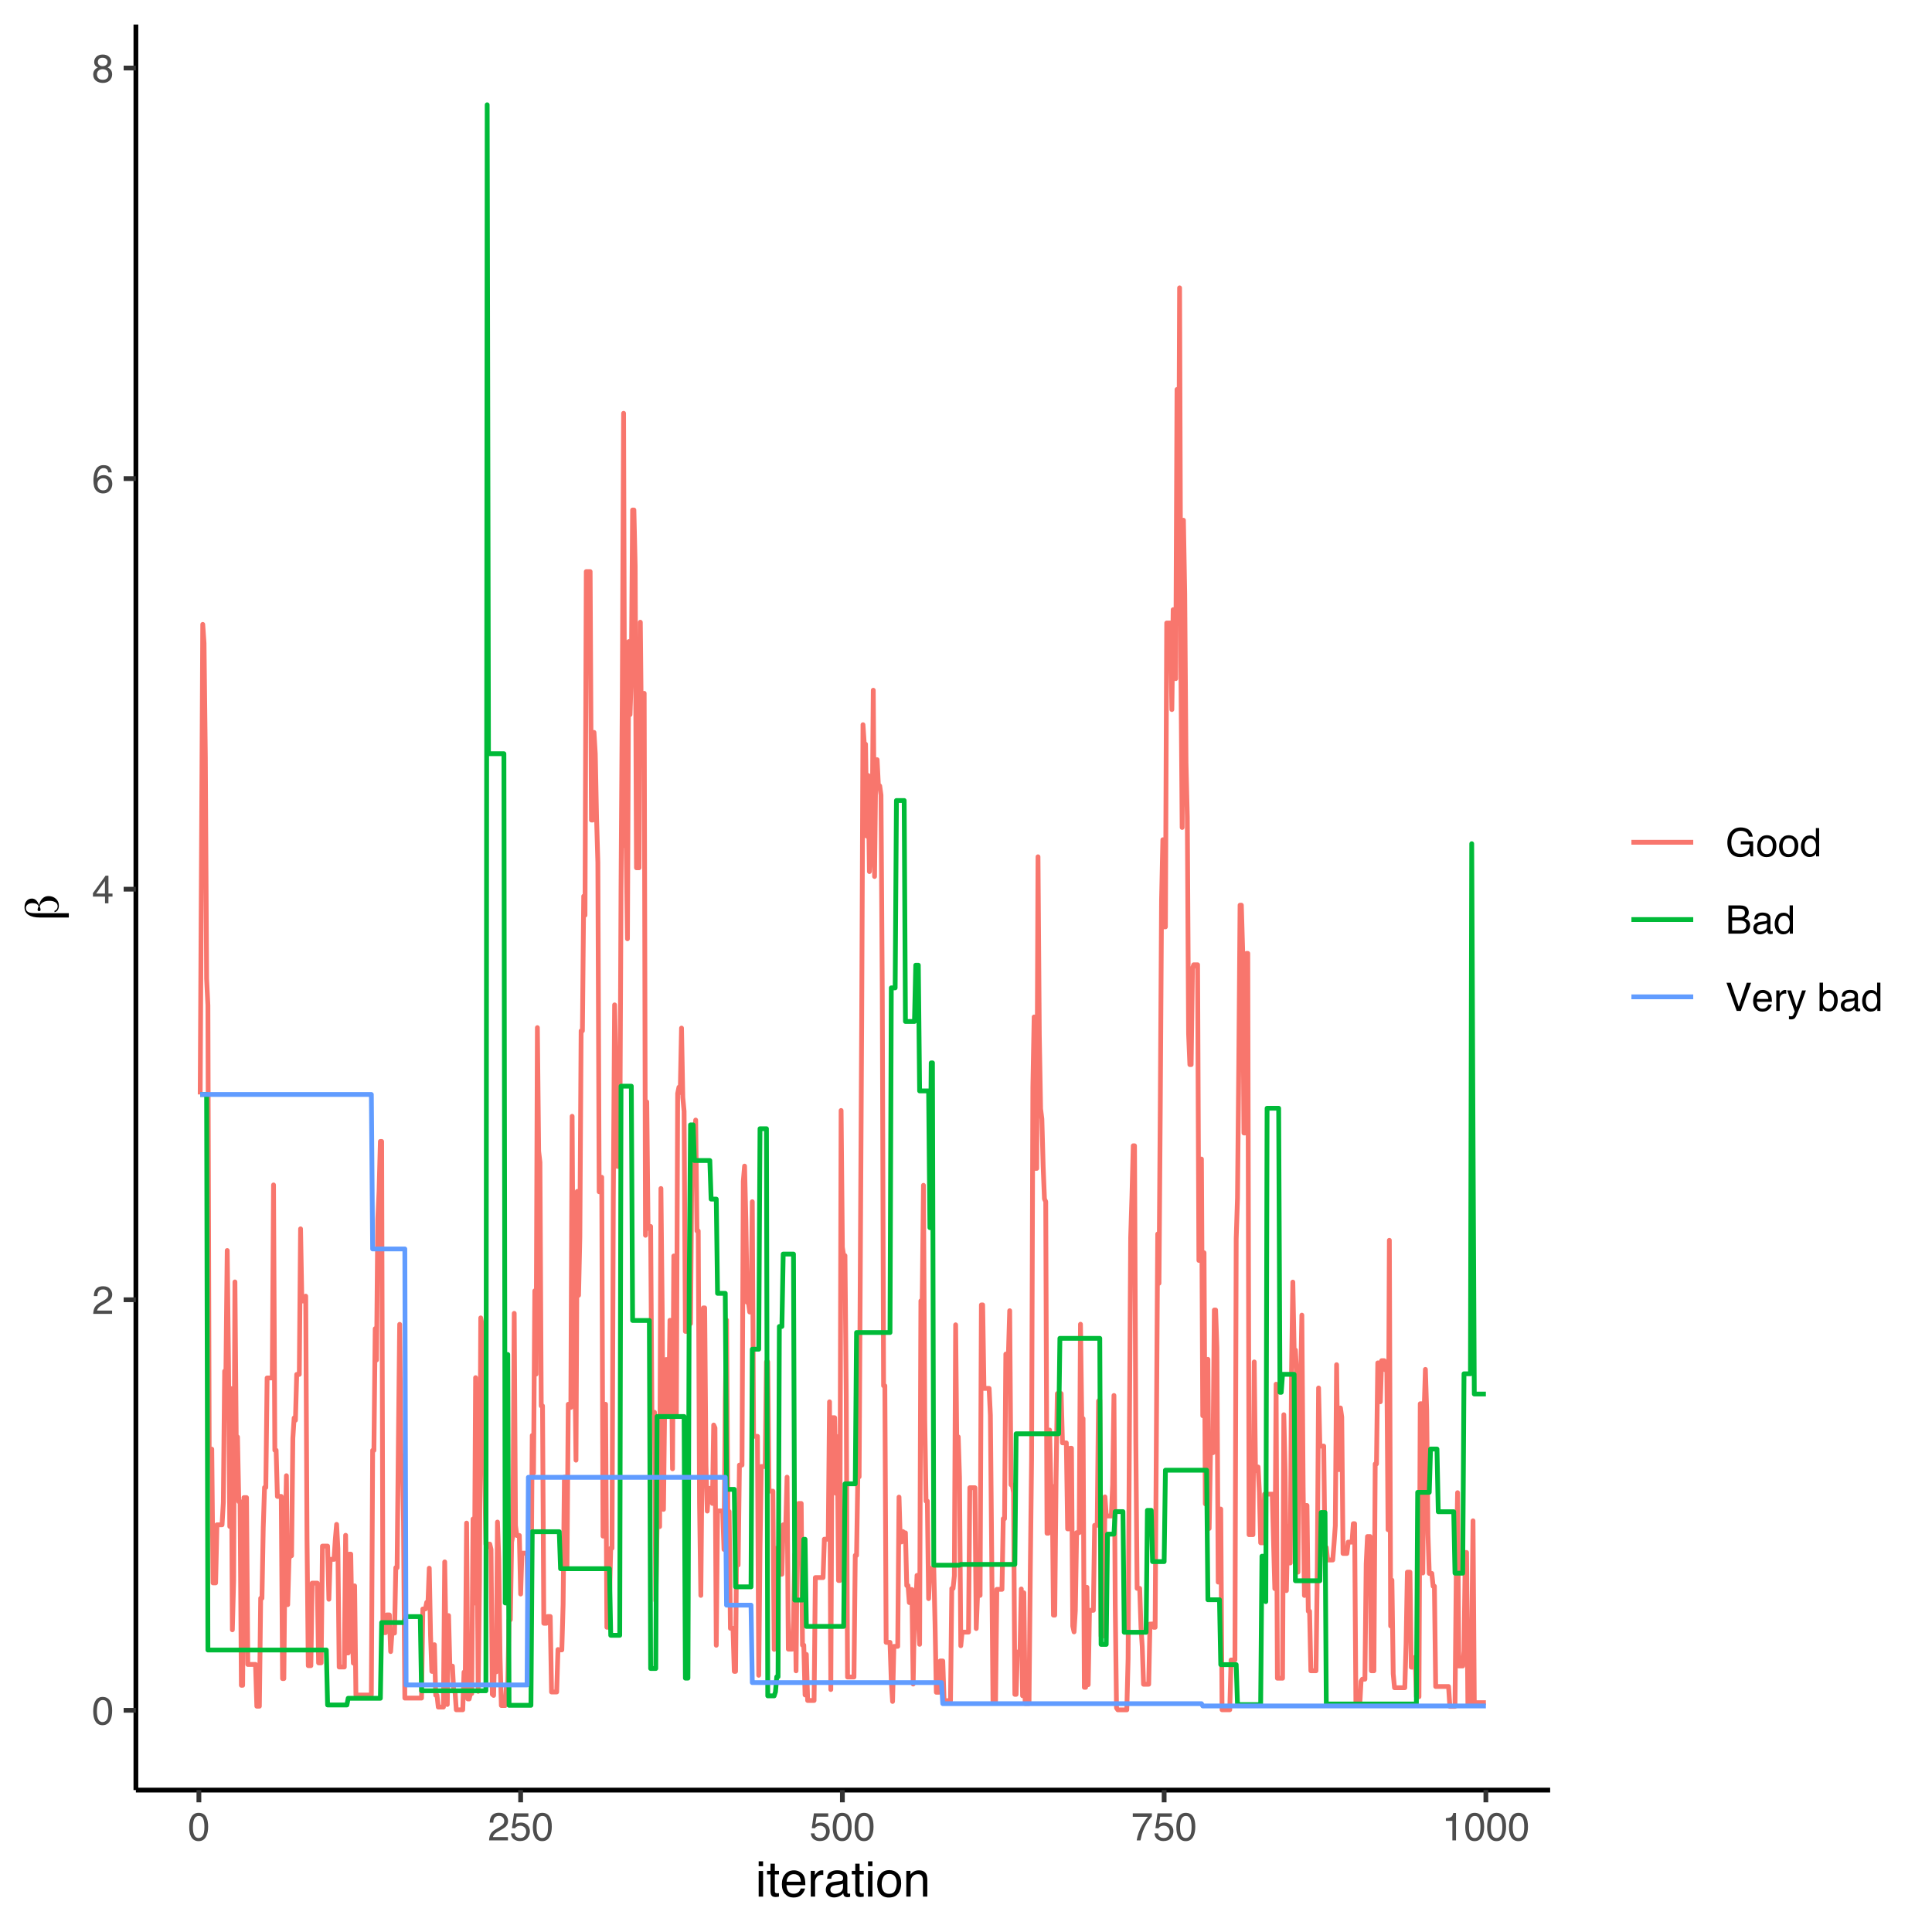 <?xml version="1.0" encoding="UTF-8"?>
<svg xmlns="http://www.w3.org/2000/svg" xmlns:xlink="http://www.w3.org/1999/xlink" width="432pt" height="432pt" viewBox="0 0 432 432" version="1.1">
<defs>
<g>
<symbol overflow="visible" id="glyph0-0">
<path style="stroke:none;" d="M 0.281 0 L 0.281 -6.312 L 5.297 -6.312 L 5.297 0 Z M 4.5 -0.797 L 4.5 -5.516 L 1.078 -5.516 L 1.078 -0.797 Z M 4.5 -0.797 "/>
</symbol>
<symbol overflow="visible" id="glyph0-1">
<path style="stroke:none;" d="M 2.375 -6.156 C 3.176 -6.156 3.754 -5.828 4.109 -5.172 C 4.379 -4.66 4.516 -3.961 4.516 -3.078 C 4.516 -2.242 4.391 -1.555 4.141 -1.016 C 3.785 -0.223 3.195 0.172 2.375 0.172 C 1.633 0.172 1.082 -0.148 0.719 -0.797 C 0.426 -1.328 0.281 -2.047 0.281 -2.953 C 0.281 -3.648 0.367 -4.25 0.547 -4.75 C 0.879 -5.688 1.488 -6.156 2.375 -6.156 Z M 2.375 -0.531 C 2.77 -0.531 3.086 -0.707 3.328 -1.062 C 3.566 -1.426 3.688 -2.086 3.688 -3.047 C 3.688 -3.754 3.598 -4.332 3.422 -4.781 C 3.254 -5.227 2.922 -5.453 2.422 -5.453 C 1.973 -5.453 1.641 -5.238 1.422 -4.812 C 1.211 -4.383 1.109 -3.754 1.109 -2.922 C 1.109 -2.297 1.176 -1.789 1.312 -1.406 C 1.52 -0.82 1.875 -0.531 2.375 -0.531 Z M 2.375 -0.531 "/>
</symbol>
<symbol overflow="visible" id="glyph0-2">
<path style="stroke:none;" d="M 0.281 0 C 0.301 -0.531 0.406 -0.988 0.594 -1.375 C 0.789 -1.77 1.164 -2.129 1.719 -2.453 L 2.547 -2.922 C 2.91 -3.141 3.164 -3.328 3.312 -3.484 C 3.551 -3.711 3.672 -3.984 3.672 -4.297 C 3.672 -4.648 3.562 -4.93 3.344 -5.141 C 3.133 -5.359 2.848 -5.469 2.484 -5.469 C 1.961 -5.469 1.598 -5.266 1.391 -4.859 C 1.285 -4.648 1.227 -4.352 1.219 -3.969 L 0.422 -3.969 C 0.43 -4.5 0.531 -4.938 0.719 -5.281 C 1.051 -5.875 1.645 -6.172 2.5 -6.172 C 3.195 -6.172 3.707 -5.977 4.031 -5.594 C 4.363 -5.219 4.531 -4.797 4.531 -4.328 C 4.531 -3.836 4.352 -3.414 4 -3.062 C 3.801 -2.863 3.441 -2.617 2.922 -2.328 L 2.344 -2 C 2.062 -1.844 1.836 -1.695 1.672 -1.562 C 1.391 -1.312 1.211 -1.035 1.141 -0.734 L 4.5 -0.734 L 4.5 0 Z M 0.281 0 "/>
</symbol>
<symbol overflow="visible" id="glyph0-3">
<path style="stroke:none;" d="M 2.906 -2.172 L 2.906 -4.969 L 0.938 -2.172 Z M 2.922 0 L 2.922 -1.5 L 0.219 -1.5 L 0.219 -2.266 L 3.047 -6.172 L 3.688 -6.172 L 3.688 -2.172 L 4.594 -2.172 L 4.594 -1.5 L 3.688 -1.5 L 3.688 0 Z M 2.922 0 "/>
</symbol>
<symbol overflow="visible" id="glyph0-4">
<path style="stroke:none;" d="M 2.578 -6.172 C 3.266 -6.172 3.742 -5.992 4.016 -5.641 C 4.285 -5.285 4.422 -4.922 4.422 -4.547 L 3.656 -4.547 C 3.602 -4.785 3.531 -4.973 3.438 -5.109 C 3.25 -5.367 2.961 -5.5 2.578 -5.5 C 2.148 -5.5 1.805 -5.297 1.547 -4.891 C 1.297 -4.492 1.156 -3.926 1.125 -3.188 C 1.301 -3.445 1.523 -3.641 1.797 -3.766 C 2.047 -3.879 2.32 -3.938 2.625 -3.938 C 3.133 -3.938 3.582 -3.77 3.969 -3.438 C 4.352 -3.113 4.547 -2.625 4.547 -1.969 C 4.547 -1.414 4.363 -0.922 4 -0.484 C 3.633 -0.055 3.117 0.156 2.453 0.156 C 1.867 0.156 1.367 -0.062 0.953 -0.5 C 0.535 -0.938 0.328 -1.672 0.328 -2.703 C 0.328 -3.461 0.422 -4.109 0.609 -4.641 C 0.961 -5.66 1.617 -6.172 2.578 -6.172 Z M 2.516 -0.531 C 2.922 -0.531 3.223 -0.664 3.422 -0.938 C 3.629 -1.207 3.734 -1.531 3.734 -1.906 C 3.734 -2.219 3.641 -2.516 3.453 -2.797 C 3.273 -3.086 2.953 -3.234 2.484 -3.234 C 2.148 -3.234 1.859 -3.125 1.609 -2.906 C 1.359 -2.688 1.234 -2.352 1.234 -1.906 C 1.234 -1.52 1.344 -1.191 1.562 -0.922 C 1.789 -0.66 2.109 -0.531 2.516 -0.531 Z M 2.516 -0.531 "/>
</symbol>
<symbol overflow="visible" id="glyph0-5">
<path style="stroke:none;" d="M 2.391 -3.578 C 2.734 -3.578 3 -3.672 3.188 -3.859 C 3.383 -4.047 3.484 -4.273 3.484 -4.547 C 3.484 -4.773 3.391 -4.984 3.203 -5.172 C 3.016 -5.359 2.734 -5.453 2.359 -5.453 C 1.992 -5.453 1.727 -5.359 1.562 -5.172 C 1.395 -4.984 1.312 -4.758 1.312 -4.5 C 1.312 -4.207 1.414 -3.977 1.625 -3.812 C 1.844 -3.656 2.098 -3.578 2.391 -3.578 Z M 2.438 -0.531 C 2.801 -0.531 3.098 -0.625 3.328 -0.812 C 3.566 -1.008 3.688 -1.301 3.688 -1.688 C 3.688 -2.082 3.562 -2.383 3.312 -2.594 C 3.07 -2.801 2.766 -2.906 2.391 -2.906 C 2.016 -2.906 1.707 -2.797 1.469 -2.578 C 1.238 -2.367 1.125 -2.078 1.125 -1.703 C 1.125 -1.391 1.227 -1.113 1.438 -0.875 C 1.656 -0.645 1.988 -0.531 2.438 -0.531 Z M 1.344 -3.281 C 1.125 -3.375 0.957 -3.477 0.844 -3.594 C 0.613 -3.82 0.5 -4.125 0.5 -4.5 C 0.5 -4.957 0.664 -5.348 1 -5.672 C 1.332 -6.004 1.801 -6.172 2.406 -6.172 C 3 -6.172 3.461 -6.016 3.797 -5.703 C 4.129 -5.391 4.297 -5.023 4.297 -4.609 C 4.297 -4.223 4.195 -3.914 4 -3.688 C 3.895 -3.551 3.727 -3.414 3.5 -3.281 C 3.758 -3.164 3.961 -3.031 4.109 -2.875 C 4.379 -2.594 4.516 -2.223 4.516 -1.766 C 4.516 -1.223 4.332 -0.766 3.969 -0.391 C 3.602 -0.016 3.086 0.172 2.422 0.172 C 1.828 0.172 1.32 0.008 0.906 -0.312 C 0.488 -0.633 0.281 -1.109 0.281 -1.734 C 0.281 -2.086 0.367 -2.395 0.547 -2.656 C 0.723 -2.926 0.988 -3.133 1.344 -3.281 Z M 1.344 -3.281 "/>
</symbol>
<symbol overflow="visible" id="glyph0-6">
<path style="stroke:none;" d="M 1.094 -1.562 C 1.133 -1.125 1.336 -0.82 1.703 -0.656 C 1.879 -0.57 2.094 -0.531 2.344 -0.531 C 2.801 -0.531 3.141 -0.676 3.359 -0.969 C 3.578 -1.258 3.688 -1.582 3.688 -1.938 C 3.688 -2.363 3.555 -2.691 3.297 -2.922 C 3.035 -3.16 2.719 -3.281 2.344 -3.281 C 2.082 -3.281 1.852 -3.227 1.656 -3.125 C 1.469 -3.02 1.305 -2.879 1.172 -2.703 L 0.5 -2.734 L 0.969 -6.047 L 4.172 -6.047 L 4.172 -5.297 L 1.562 -5.297 L 1.297 -3.594 C 1.43 -3.695 1.566 -3.773 1.703 -3.828 C 1.93 -3.93 2.195 -3.984 2.5 -3.984 C 3.062 -3.984 3.535 -3.801 3.922 -3.438 C 4.316 -3.07 4.516 -2.609 4.516 -2.047 C 4.516 -1.461 4.332 -0.945 3.969 -0.5 C 3.613 -0.062 3.047 0.156 2.266 0.156 C 1.754 0.156 1.305 0.016 0.922 -0.266 C 0.547 -0.547 0.332 -0.977 0.281 -1.562 Z M 1.094 -1.562 "/>
</symbol>
<symbol overflow="visible" id="glyph0-7">
<path style="stroke:none;" d="M 4.594 -6.047 L 4.594 -5.375 C 4.395 -5.176 4.129 -4.836 3.797 -4.359 C 3.473 -3.891 3.188 -3.379 2.938 -2.828 C 2.688 -2.297 2.5 -1.812 2.375 -1.375 C 2.289 -1.082 2.18 -0.625 2.047 0 L 1.203 0 C 1.391 -1.176 1.816 -2.344 2.484 -3.5 C 2.879 -4.188 3.289 -4.773 3.719 -5.266 L 0.328 -5.266 L 0.328 -6.047 Z M 4.594 -6.047 "/>
</symbol>
<symbol overflow="visible" id="glyph0-8">
<path style="stroke:none;" d="M 0.844 -4.359 L 0.844 -4.953 C 1.395 -5.004 1.781 -5.094 2 -5.219 C 2.227 -5.344 2.395 -5.645 2.5 -6.125 L 3.109 -6.125 L 3.109 0 L 2.297 0 L 2.297 -4.359 Z M 0.844 -4.359 "/>
</symbol>
<symbol overflow="visible" id="glyph0-9">
<path style="stroke:none;" d="M 3.391 -6.469 C 3.984 -6.469 4.5 -6.352 4.938 -6.125 C 5.562 -5.801 5.945 -5.227 6.094 -4.406 L 5.234 -4.406 C 5.129 -4.863 4.914 -5.195 4.594 -5.406 C 4.27 -5.613 3.863 -5.719 3.375 -5.719 C 2.789 -5.719 2.297 -5.5 1.891 -5.062 C 1.492 -4.625 1.297 -3.973 1.297 -3.109 C 1.297 -2.359 1.461 -1.742 1.797 -1.266 C 2.129 -0.797 2.664 -0.562 3.406 -0.562 C 3.977 -0.562 4.445 -0.727 4.812 -1.062 C 5.188 -1.395 5.379 -1.93 5.391 -2.672 L 3.422 -2.672 L 3.422 -3.375 L 6.188 -3.375 L 6.188 0 L 5.641 0 L 5.438 -0.812 C 5.145 -0.488 4.891 -0.27 4.672 -0.156 C 4.297 0.062 3.816 0.172 3.234 0.172 C 2.484 0.172 1.844 -0.07 1.312 -0.562 C 0.719 -1.164 0.422 -2 0.422 -3.062 C 0.422 -4.113 0.707 -4.953 1.281 -5.578 C 1.82 -6.172 2.523 -6.469 3.391 -6.469 Z M 3.25 -6.484 Z M 3.25 -6.484 "/>
</symbol>
<symbol overflow="visible" id="glyph0-10">
<path style="stroke:none;" d="M 2.391 -0.5 C 2.898 -0.5 3.25 -0.691 3.438 -1.078 C 3.633 -1.461 3.734 -1.895 3.734 -2.375 C 3.734 -2.801 3.664 -3.148 3.531 -3.422 C 3.312 -3.848 2.938 -4.062 2.406 -4.062 C 1.926 -4.062 1.578 -3.879 1.359 -3.516 C 1.148 -3.16 1.047 -2.727 1.047 -2.219 C 1.047 -1.727 1.148 -1.316 1.359 -0.984 C 1.578 -0.66 1.922 -0.5 2.391 -0.5 Z M 2.422 -4.734 C 3.016 -4.734 3.516 -4.535 3.922 -4.141 C 4.336 -3.742 4.547 -3.16 4.547 -2.391 C 4.547 -1.648 4.363 -1.035 4 -0.547 C 3.633 -0.066 3.07 0.172 2.312 0.172 C 1.688 0.172 1.188 -0.039 0.812 -0.469 C 0.438 -0.895 0.25 -1.473 0.25 -2.203 C 0.25 -2.973 0.445 -3.586 0.844 -4.047 C 1.238 -4.504 1.766 -4.734 2.422 -4.734 Z M 2.391 -4.719 Z M 2.391 -4.719 "/>
</symbol>
<symbol overflow="visible" id="glyph0-11">
<path style="stroke:none;" d="M 1.062 -2.25 C 1.062 -1.75 1.164 -1.332 1.375 -1 C 1.582 -0.676 1.914 -0.516 2.375 -0.516 C 2.727 -0.516 3.02 -0.664 3.25 -0.969 C 3.488 -1.281 3.609 -1.723 3.609 -2.297 C 3.609 -2.879 3.488 -3.305 3.25 -3.578 C 3.008 -3.859 2.711 -4 2.359 -4 C 1.973 -4 1.66 -3.848 1.422 -3.547 C 1.18 -3.254 1.062 -2.82 1.062 -2.25 Z M 2.219 -4.688 C 2.57 -4.688 2.867 -4.609 3.109 -4.453 C 3.242 -4.367 3.398 -4.219 3.578 -4 L 3.578 -6.328 L 4.312 -6.328 L 4.312 0 L 3.625 0 L 3.625 -0.641 C 3.438 -0.359 3.219 -0.156 2.969 -0.031 C 2.727 0.094 2.453 0.156 2.141 0.156 C 1.617 0.156 1.172 -0.055 0.797 -0.484 C 0.422 -0.91 0.234 -1.484 0.234 -2.203 C 0.234 -2.867 0.406 -3.445 0.75 -3.938 C 1.094 -4.438 1.582 -4.688 2.219 -4.688 Z M 2.219 -4.688 "/>
</symbol>
<symbol overflow="visible" id="glyph0-12">
<path style="stroke:none;" d="M 3.047 -3.641 C 3.398 -3.641 3.68 -3.691 3.891 -3.797 C 4.203 -3.953 4.359 -4.234 4.359 -4.641 C 4.359 -5.055 4.191 -5.336 3.859 -5.484 C 3.66 -5.555 3.379 -5.594 3.016 -5.594 L 1.484 -5.594 L 1.484 -3.641 Z M 3.328 -0.734 C 3.848 -0.734 4.223 -0.883 4.453 -1.188 C 4.586 -1.375 4.656 -1.602 4.656 -1.875 C 4.656 -2.332 4.453 -2.645 4.047 -2.812 C 3.828 -2.906 3.539 -2.953 3.188 -2.953 L 1.484 -2.953 L 1.484 -0.734 Z M 0.656 -6.312 L 3.359 -6.312 C 4.098 -6.312 4.625 -6.086 4.938 -5.641 C 5.113 -5.379 5.203 -5.082 5.203 -4.75 C 5.203 -4.352 5.094 -4.023 4.875 -3.766 C 4.75 -3.629 4.578 -3.504 4.359 -3.391 C 4.68 -3.273 4.926 -3.141 5.094 -2.984 C 5.375 -2.703 5.516 -2.32 5.516 -1.844 C 5.516 -1.438 5.391 -1.066 5.141 -0.734 C 4.754 -0.242 4.145 0 3.312 0 L 0.656 0 Z M 0.656 -6.312 "/>
</symbol>
<symbol overflow="visible" id="glyph0-13">
<path style="stroke:none;" d="M 1.156 -1.219 C 1.156 -1 1.238 -0.82 1.406 -0.688 C 1.57 -0.562 1.766 -0.5 1.984 -0.5 C 2.254 -0.5 2.52 -0.562 2.781 -0.688 C 3.207 -0.895 3.422 -1.238 3.422 -1.719 L 3.422 -2.344 C 3.328 -2.281 3.203 -2.227 3.047 -2.188 C 2.898 -2.145 2.754 -2.117 2.609 -2.109 L 2.141 -2.047 C 1.867 -2.004 1.66 -1.945 1.516 -1.875 C 1.273 -1.738 1.156 -1.52 1.156 -1.219 Z M 3.031 -2.781 C 3.207 -2.812 3.328 -2.891 3.391 -3.016 C 3.422 -3.078 3.438 -3.176 3.438 -3.312 C 3.438 -3.57 3.344 -3.758 3.156 -3.875 C 2.969 -4 2.703 -4.062 2.359 -4.062 C 1.953 -4.062 1.664 -3.953 1.5 -3.734 C 1.406 -3.609 1.344 -3.43 1.312 -3.203 L 0.594 -3.203 C 0.602 -3.766 0.785 -4.156 1.141 -4.375 C 1.492 -4.602 1.906 -4.719 2.375 -4.719 C 2.914 -4.719 3.352 -4.613 3.688 -4.406 C 4.02 -4.195 4.188 -3.875 4.188 -3.438 L 4.188 -0.797 C 4.188 -0.711 4.203 -0.645 4.234 -0.594 C 4.273 -0.551 4.348 -0.531 4.453 -0.531 C 4.484 -0.531 4.52 -0.531 4.562 -0.531 C 4.602 -0.531 4.648 -0.535 4.703 -0.547 L 4.703 0.016 C 4.578 0.055 4.484 0.078 4.422 0.078 C 4.359 0.086 4.273 0.094 4.172 0.094 C 3.898 0.094 3.707 0 3.594 -0.188 C 3.531 -0.281 3.484 -0.422 3.453 -0.609 C 3.297 -0.398 3.07 -0.219 2.781 -0.062 C 2.488 0.082 2.16 0.156 1.797 0.156 C 1.367 0.156 1.02 0.023 0.75 -0.234 C 0.488 -0.492 0.359 -0.816 0.359 -1.203 C 0.359 -1.629 0.488 -1.957 0.75 -2.188 C 1.02 -2.426 1.367 -2.578 1.797 -2.641 Z M 2.391 -4.719 Z M 2.391 -4.719 "/>
</symbol>
<symbol overflow="visible" id="glyph0-14">
<path style="stroke:none;" d="M 1.172 -6.312 L 2.984 -0.938 L 4.766 -6.312 L 5.734 -6.312 L 3.422 0 L 2.516 0 L 0.219 -6.312 Z M 1.172 -6.312 "/>
</symbol>
<symbol overflow="visible" id="glyph0-15">
<path style="stroke:none;" d="M 2.484 -4.703 C 2.805 -4.703 3.117 -4.625 3.422 -4.469 C 3.734 -4.32 3.969 -4.125 4.125 -3.875 C 4.281 -3.645 4.383 -3.375 4.438 -3.062 C 4.488 -2.852 4.516 -2.516 4.516 -2.047 L 1.141 -2.047 C 1.148 -1.586 1.258 -1.211 1.469 -0.922 C 1.676 -0.641 1.992 -0.5 2.422 -0.5 C 2.828 -0.5 3.148 -0.633 3.391 -0.906 C 3.523 -1.062 3.625 -1.238 3.688 -1.438 L 4.453 -1.438 C 4.43 -1.27 4.363 -1.082 4.25 -0.875 C 4.133 -0.664 4.004 -0.5 3.859 -0.375 C 3.629 -0.145 3.344 0.008 3 0.094 C 2.812 0.133 2.598 0.156 2.359 0.156 C 1.785 0.156 1.301 -0.051 0.906 -0.469 C 0.508 -0.883 0.312 -1.469 0.312 -2.219 C 0.312 -2.945 0.508 -3.539 0.906 -4 C 1.312 -4.469 1.836 -4.703 2.484 -4.703 Z M 3.719 -2.672 C 3.688 -3.004 3.613 -3.27 3.5 -3.469 C 3.281 -3.844 2.926 -4.031 2.438 -4.031 C 2.082 -4.031 1.785 -3.898 1.547 -3.641 C 1.305 -3.391 1.176 -3.066 1.156 -2.672 Z M 2.406 -4.719 Z M 2.406 -4.719 "/>
</symbol>
<symbol overflow="visible" id="glyph0-16">
<path style="stroke:none;" d="M 0.594 -4.594 L 1.328 -4.594 L 1.328 -3.812 C 1.379 -3.957 1.523 -4.141 1.766 -4.359 C 2.004 -4.586 2.273 -4.703 2.578 -4.703 C 2.586 -4.703 2.609 -4.695 2.641 -4.688 C 2.68 -4.688 2.742 -4.688 2.828 -4.688 L 2.828 -3.859 C 2.773 -3.867 2.727 -3.875 2.688 -3.875 C 2.656 -3.883 2.617 -3.891 2.578 -3.891 C 2.18 -3.891 1.879 -3.766 1.672 -3.516 C 1.461 -3.266 1.359 -2.973 1.359 -2.641 L 1.359 0 L 0.594 0 Z M 0.594 -4.594 "/>
</symbol>
<symbol overflow="visible" id="glyph0-17">
<path style="stroke:none;" d="M 3.438 -4.594 L 4.297 -4.594 C 4.18 -4.301 3.938 -3.629 3.562 -2.578 C 3.289 -1.785 3.055 -1.145 2.859 -0.656 C 2.41 0.52 2.094 1.238 1.906 1.5 C 1.727 1.758 1.414 1.891 0.969 1.891 C 0.863 1.891 0.781 1.883 0.719 1.875 C 0.664 1.863 0.594 1.848 0.5 1.828 L 0.5 1.125 C 0.633 1.156 0.734 1.176 0.797 1.188 C 0.859 1.195 0.91 1.203 0.953 1.203 C 1.098 1.203 1.203 1.176 1.266 1.125 C 1.336 1.082 1.395 1.023 1.438 0.953 C 1.457 0.93 1.508 0.812 1.594 0.594 C 1.688 0.383 1.754 0.234 1.797 0.141 L 0.094 -4.594 L 0.969 -4.594 L 2.203 -0.859 Z M 2.188 -4.719 Z M 2.188 -4.719 "/>
</symbol>
<symbol overflow="visible" id="glyph0-18">
<path style="stroke:none;" d=""/>
</symbol>
<symbol overflow="visible" id="glyph0-19">
<path style="stroke:none;" d="M 0.5 -6.328 L 1.266 -6.328 L 1.266 -4.047 C 1.43 -4.266 1.629 -4.43 1.859 -4.547 C 2.098 -4.66 2.352 -4.719 2.625 -4.719 C 3.195 -4.719 3.66 -4.52 4.016 -4.125 C 4.379 -3.738 4.562 -3.16 4.562 -2.391 C 4.562 -1.66 4.383 -1.055 4.031 -0.578 C 3.676 -0.098 3.188 0.141 2.562 0.141 C 2.219 0.141 1.922 0.055 1.672 -0.109 C 1.535 -0.203 1.383 -0.363 1.219 -0.594 L 1.219 0 L 0.5 0 Z M 2.516 -0.531 C 2.93 -0.531 3.242 -0.695 3.453 -1.031 C 3.66 -1.363 3.766 -1.801 3.766 -2.344 C 3.766 -2.832 3.66 -3.234 3.453 -3.547 C 3.242 -3.867 2.938 -4.031 2.531 -4.031 C 2.188 -4.031 1.879 -3.898 1.609 -3.641 C 1.348 -3.379 1.219 -2.945 1.219 -2.344 C 1.219 -1.914 1.27 -1.566 1.375 -1.297 C 1.582 -0.785 1.961 -0.531 2.516 -0.531 Z M 2.516 -0.531 "/>
</symbol>
<symbol overflow="visible" id="glyph1-0">
<path style="stroke:none;" d="M 0.359 0 L 0.359 -7.891 L 6.625 -7.891 L 6.625 0 Z M 5.625 -0.984 L 5.625 -6.906 L 1.344 -6.906 L 1.344 -0.984 Z M 5.625 -0.984 "/>
</symbol>
<symbol overflow="visible" id="glyph1-1">
<path style="stroke:none;" d="M 0.703 -5.719 L 1.688 -5.719 L 1.688 0 L 0.703 0 Z M 0.703 -7.891 L 1.688 -7.891 L 1.688 -6.797 L 0.703 -6.797 Z M 0.703 -7.891 "/>
</symbol>
<symbol overflow="visible" id="glyph1-2">
<path style="stroke:none;" d="M 0.906 -7.359 L 1.875 -7.359 L 1.875 -5.75 L 2.797 -5.75 L 2.797 -4.969 L 1.875 -4.969 L 1.875 -1.203 C 1.875 -1.004 1.941 -0.875 2.078 -0.812 C 2.16 -0.77 2.285 -0.75 2.453 -0.75 C 2.504 -0.75 2.555 -0.75 2.609 -0.75 C 2.66 -0.75 2.723 -0.754 2.797 -0.766 L 2.797 0 C 2.68 0.031 2.562 0.051 2.438 0.062 C 2.32 0.082 2.195 0.094 2.062 0.094 C 1.613 0.094 1.305 -0.02 1.141 -0.25 C 0.984 -0.488 0.906 -0.789 0.906 -1.156 L 0.906 -4.969 L 0.125 -4.969 L 0.125 -5.75 L 0.906 -5.75 Z M 0.906 -7.359 "/>
</symbol>
<symbol overflow="visible" id="glyph1-3">
<path style="stroke:none;" d="M 3.109 -5.875 C 3.516 -5.875 3.906 -5.781 4.281 -5.594 C 4.664 -5.406 4.961 -5.156 5.172 -4.844 C 5.359 -4.562 5.484 -4.223 5.547 -3.828 C 5.609 -3.566 5.641 -3.145 5.641 -2.562 L 1.422 -2.562 C 1.441 -1.977 1.578 -1.508 1.828 -1.156 C 2.086 -0.812 2.488 -0.641 3.031 -0.641 C 3.539 -0.641 3.945 -0.805 4.25 -1.141 C 4.414 -1.328 4.535 -1.551 4.609 -1.812 L 5.562 -1.812 C 5.531 -1.594 5.441 -1.352 5.297 -1.094 C 5.16 -0.832 5.004 -0.625 4.828 -0.469 C 4.535 -0.176 4.176 0.02 3.75 0.125 C 3.508 0.176 3.242 0.203 2.953 0.203 C 2.234 0.203 1.625 -0.055 1.125 -0.578 C 0.633 -1.098 0.391 -1.828 0.391 -2.766 C 0.391 -3.691 0.641 -4.441 1.141 -5.016 C 1.641 -5.586 2.297 -5.875 3.109 -5.875 Z M 4.641 -3.328 C 4.609 -3.754 4.52 -4.094 4.375 -4.344 C 4.102 -4.801 3.66 -5.031 3.047 -5.031 C 2.598 -5.031 2.223 -4.867 1.922 -4.547 C 1.629 -4.234 1.473 -3.828 1.453 -3.328 Z M 3.016 -5.891 Z M 3.016 -5.891 "/>
</symbol>
<symbol overflow="visible" id="glyph1-4">
<path style="stroke:none;" d="M 0.734 -5.75 L 1.656 -5.75 L 1.656 -4.766 C 1.727 -4.953 1.91 -5.18 2.203 -5.453 C 2.492 -5.734 2.832 -5.875 3.219 -5.875 C 3.238 -5.875 3.27 -5.875 3.312 -5.875 C 3.352 -5.875 3.426 -5.867 3.531 -5.859 L 3.531 -4.828 C 3.477 -4.836 3.426 -4.844 3.375 -4.844 C 3.32 -4.852 3.27 -4.859 3.219 -4.859 C 2.727 -4.859 2.352 -4.703 2.094 -4.391 C 1.832 -4.078 1.703 -3.719 1.703 -3.312 L 1.703 0 L 0.734 0 Z M 0.734 -5.75 "/>
</symbol>
<symbol overflow="visible" id="glyph1-5">
<path style="stroke:none;" d="M 1.453 -1.531 C 1.453 -1.25 1.551 -1.023 1.75 -0.859 C 1.957 -0.703 2.203 -0.625 2.484 -0.625 C 2.816 -0.625 3.145 -0.703 3.469 -0.859 C 4.008 -1.117 4.281 -1.551 4.281 -2.156 L 4.281 -2.922 C 4.156 -2.848 4 -2.785 3.812 -2.734 C 3.633 -2.691 3.453 -2.656 3.266 -2.625 L 2.688 -2.562 C 2.332 -2.508 2.066 -2.438 1.891 -2.344 C 1.598 -2.164 1.453 -1.895 1.453 -1.531 Z M 3.797 -3.484 C 4.016 -3.516 4.16 -3.609 4.234 -3.766 C 4.273 -3.848 4.297 -3.973 4.297 -4.141 C 4.297 -4.461 4.176 -4.695 3.938 -4.844 C 3.707 -5 3.375 -5.078 2.938 -5.078 C 2.438 -5.078 2.082 -4.941 1.875 -4.672 C 1.75 -4.516 1.672 -4.289 1.641 -4 L 0.734 -4 C 0.754 -4.707 0.984 -5.195 1.422 -5.469 C 1.867 -5.75 2.383 -5.891 2.969 -5.891 C 3.645 -5.891 4.191 -5.758 4.609 -5.5 C 5.035 -5.25 5.25 -4.848 5.25 -4.297 L 5.25 -0.984 C 5.25 -0.891 5.266 -0.812 5.297 -0.75 C 5.336 -0.688 5.426 -0.656 5.562 -0.656 C 5.602 -0.656 5.648 -0.656 5.703 -0.656 C 5.766 -0.664 5.82 -0.676 5.875 -0.688 L 5.875 0.031 C 5.727 0.07 5.613 0.098 5.531 0.109 C 5.457 0.117 5.352 0.125 5.219 0.125 C 4.883 0.125 4.641 0.004 4.484 -0.234 C 4.41 -0.359 4.359 -0.535 4.328 -0.766 C 4.129 -0.504 3.844 -0.281 3.469 -0.094 C 3.102 0.094 2.695 0.188 2.25 0.188 C 1.719 0.188 1.281 0.023 0.938 -0.297 C 0.602 -0.617 0.438 -1.023 0.438 -1.516 C 0.438 -2.047 0.602 -2.457 0.938 -2.75 C 1.27 -3.039 1.707 -3.223 2.25 -3.297 Z M 2.984 -5.891 Z M 2.984 -5.891 "/>
</symbol>
<symbol overflow="visible" id="glyph1-6">
<path style="stroke:none;" d="M 2.984 -0.625 C 3.629 -0.625 4.07 -0.863 4.312 -1.344 C 4.551 -1.832 4.672 -2.375 4.672 -2.969 C 4.672 -3.508 4.582 -3.945 4.406 -4.281 C 4.133 -4.812 3.664 -5.078 3 -5.078 C 2.406 -5.078 1.973 -4.848 1.703 -4.391 C 1.441 -3.941 1.312 -3.398 1.312 -2.766 C 1.312 -2.148 1.441 -1.641 1.703 -1.234 C 1.973 -0.828 2.398 -0.625 2.984 -0.625 Z M 3.031 -5.922 C 3.77 -5.922 4.395 -5.672 4.906 -5.172 C 5.414 -4.68 5.672 -3.957 5.672 -3 C 5.672 -2.07 5.445 -1.305 5 -0.703 C 4.551 -0.098 3.852 0.203 2.906 0.203 C 2.113 0.203 1.484 -0.062 1.016 -0.594 C 0.547 -1.125 0.312 -1.844 0.312 -2.75 C 0.312 -3.719 0.555 -4.488 1.047 -5.062 C 1.535 -5.633 2.195 -5.922 3.031 -5.922 Z M 3 -5.891 Z M 3 -5.891 "/>
</symbol>
<symbol overflow="visible" id="glyph1-7">
<path style="stroke:none;" d="M 0.703 -5.75 L 1.625 -5.75 L 1.625 -4.938 C 1.895 -5.27 2.18 -5.508 2.484 -5.656 C 2.797 -5.801 3.133 -5.875 3.5 -5.875 C 4.32 -5.875 4.875 -5.594 5.156 -5.031 C 5.312 -4.719 5.391 -4.27 5.391 -3.688 L 5.391 0 L 4.422 0 L 4.422 -3.625 C 4.422 -3.977 4.367 -4.258 4.266 -4.469 C 4.086 -4.832 3.773 -5.016 3.328 -5.016 C 3.098 -5.016 2.91 -4.988 2.766 -4.938 C 2.492 -4.863 2.258 -4.707 2.062 -4.469 C 1.906 -4.281 1.801 -4.082 1.75 -3.875 C 1.695 -3.676 1.672 -3.391 1.672 -3.016 L 1.672 0 L 0.703 0 Z M 2.984 -5.891 Z M 2.984 -5.891 "/>
</symbol>
<symbol overflow="visible" id="glyph2-0">
<path style="stroke:none;" d="M 1.938 -0.547 L -7.75 -0.547 L -7.75 -6.047 L 1.938 -6.047 Z M 1.328 -1.172 L 1.328 -5.438 L -7.141 -5.438 L -7.141 -1.172 Z M 1.328 -1.172 "/>
</symbol>
<symbol overflow="visible" id="glyph2-1">
<path style="stroke:none;" d="M -0.875 -2.234 C -0.676 -2.285 -0.508 -2.406 -0.375 -2.594 C -0.238 -2.781 -0.172 -3 -0.172 -3.25 C -0.172 -3.625 -0.336 -3.922 -0.672 -4.141 C -1.016 -4.359 -1.473 -4.469 -2.047 -4.469 C -2.629 -4.469 -3.098 -4.359 -3.453 -4.141 C -3.816 -3.93 -4.066 -3.625 -4.203 -3.219 C -4.191 -3.188 -4.176 -3.148 -4.156 -3.109 C -4.039 -2.836 -3.984 -2.629 -3.984 -2.484 C -3.984 -2.379 -4.008 -2.301 -4.062 -2.25 C -4.125 -2.195 -4.211 -2.172 -4.328 -2.172 C -4.441 -2.172 -4.523 -2.195 -4.578 -2.25 C -4.629 -2.312 -4.656 -2.398 -4.656 -2.516 C -4.656 -2.617 -4.598 -2.816 -4.484 -3.109 C -4.461 -3.172 -4.445 -3.219 -4.438 -3.25 C -4.531 -3.488 -4.688 -3.664 -4.906 -3.781 C -5.133 -3.895 -5.426 -3.953 -5.781 -3.953 C -6.238 -3.953 -6.598 -3.852 -6.859 -3.656 C -7.129 -3.457 -7.266 -3.188 -7.266 -2.844 C -7.266 -2.438 -7.102 -2.145 -6.781 -1.969 C -6.469 -1.789 -5.938 -1.703 -5.188 -1.703 L 2.328 -1.703 L 2.328 -0.734 L -4.156 -0.734 C -5.25 -0.734 -6.094 -0.93 -6.688 -1.328 C -7.281 -1.723 -7.578 -2.285 -7.578 -3.016 C -7.578 -3.598 -7.426 -4.066 -7.125 -4.422 C -6.82 -4.785 -6.422 -4.969 -5.922 -4.969 C -5.566 -4.969 -5.254 -4.844 -4.984 -4.594 C -4.711 -4.344 -4.492 -3.977 -4.328 -3.5 C -4.172 -4.164 -3.91 -4.664 -3.547 -5 C -3.191 -5.344 -2.75 -5.516 -2.219 -5.516 C -1.539 -5.516 -0.984 -5.312 -0.547 -4.906 C -0.109 -4.5 0.109 -3.992 0.109 -3.391 C 0.109 -2.992 0.02 -2.66 -0.156 -2.391 C -0.344 -2.129 -0.582 -1.977 -0.875 -1.938 Z M -0.875 -2.234 "/>
</symbol>
</g>
<clipPath id="clip1">
  <path d="M 30.387 5.48 L 346.621 5.48 L 346.621 400.27 L 30.387 400.27 Z M 30.387 5.48 "/>
</clipPath>
</defs>
<g id="surface594">
<rect x="0" y="0" width="432" height="432" style="fill:rgb(100%,100%,100%);fill-opacity:1;stroke:none;"/>
<rect x="0" y="0" width="432" height="432" style="fill:rgb(100%,100%,100%);fill-opacity:1;stroke:none;"/>
<path style="fill:none;stroke-width:1.067;stroke-linecap:round;stroke-linejoin:round;stroke:rgb(100%,100%,100%);stroke-opacity:1;stroke-miterlimit:10;" d="M 0 432 L 432 432 L 432 0 L 0 0 Z M 0 432 "/>
<g clip-path="url(#clip1)" clip-rule="nonzero">
<path style=" stroke:none;fill-rule:nonzero;fill:rgb(100%,100%,100%);fill-opacity:1;" d="M 30.387 400.266 L 346.621 400.266 L 346.621 5.477 L 30.387 5.477 Z M 30.387 400.266 "/>
</g>
<path style="fill:none;stroke-width:1.067;stroke-linecap:butt;stroke-linejoin:round;stroke:rgb(97.255%,46.275%,42.745%);stroke-opacity:1;stroke-miterlimit:10;" d="M 44.762 244.723 L 45.051 191.797 L 45.336 139.613 L 45.625 143.836 L 45.914 169.203 L 46.199 218.832 L 46.488 224.812 L 46.777 324.027 L 47.352 324.027 L 47.641 353.941 L 48.215 353.941 L 48.504 340.949 L 49.652 340.949 L 49.941 335.938 L 50.23 306.586 L 50.516 306.586 L 50.805 279.613 L 51.094 304.777 L 51.379 341.32 L 51.668 310.496 L 51.957 364.43 L 52.242 353.34 L 52.531 286.641 L 52.82 321.312 L 53.105 321.312 L 53.395 335.758 L 53.684 335.758 L 53.969 376.836 L 54.258 376.836 L 54.547 334.867 L 55.121 334.867 L 55.41 372.172 L 57.137 372.172 L 57.426 381.512 L 58 381.512 L 58.289 357.367 L 58.574 357.367 L 58.863 341.547 L 59.152 332.598 L 59.438 332.598 L 59.727 308.113 L 60.879 308.113 L 61.164 264.953 L 61.453 324.273 L 61.742 324.273 L 62.027 334.605 L 62.891 334.605 L 63.18 375.336 L 63.469 375.336 L 63.754 345.301 L 64.043 329.969 L 64.332 358.809 L 64.617 348.559 L 64.906 347.859 L 65.195 347.859 L 65.48 321.609 L 65.77 317.055 L 66.059 317.574 L 66.344 307.32 L 66.922 307.32 L 67.207 274.773 L 67.496 290.91 L 68.07 290.91 L 68.359 289.82 L 68.648 344.172 L 68.934 372.449 L 69.512 372.449 L 69.797 353.992 L 70.949 353.992 L 71.238 371.824 L 71.812 371.824 L 72.102 345.711 L 73.25 345.711 L 73.539 357.598 L 73.828 348.672 L 74.691 348.672 L 74.977 344.242 L 75.266 340.852 L 75.555 346.305 L 75.84 372.75 L 76.992 372.75 L 77.281 343.293 L 77.566 369.609 L 77.855 369.609 L 78.145 347.504 L 78.43 347.504 L 78.719 364.145 L 79.008 371.879 L 79.293 354.598 L 79.582 379.012 L 83.035 379.012 L 83.324 324.309 L 83.609 324.309 L 83.898 297.094 L 84.188 304.098 L 84.477 272.551 L 84.762 266.379 L 85.051 255.23 L 85.34 255.23 L 85.625 365.07 L 86.203 365.07 L 86.488 361.098 L 87.066 361.098 L 87.352 369.297 L 87.641 365.16 L 88.215 365.16 L 88.504 350.535 L 88.793 350.535 L 89.078 322.816 L 89.367 296.125 L 89.656 325.48 L 89.941 325.48 L 90.23 340.371 L 90.52 379.695 L 94.258 379.695 L 94.547 359.77 L 95.121 359.77 L 95.41 358.293 L 95.699 358.293 L 95.984 350.656 L 96.273 365.766 L 96.562 373.723 L 96.848 373.723 L 97.137 367.758 L 97.426 379.051 L 97.711 379.051 L 98 381.711 L 99.152 381.711 L 99.438 349.242 L 99.727 367.133 L 100.016 381.133 L 100.301 361.246 L 100.59 372.543 L 101.164 372.543 L 101.453 378.148 L 101.742 378.148 L 102.027 382.312 L 103.469 382.312 L 103.754 373.898 L 104.043 373.898 L 104.332 340.562 L 104.617 379.891 L 104.906 379.891 L 105.195 378.676 L 105.48 378.676 L 105.77 339.656 L 106.059 358.461 L 106.344 308.047 L 106.633 337.16 L 106.922 378.188 L 107.207 353.648 L 107.496 294.684 L 107.785 296.258 L 108.07 324.109 L 108.359 327.668 L 108.648 345.262 L 109.512 345.262 L 109.797 346.453 L 110.086 378.863 L 110.375 379.105 L 110.66 366.945 L 110.949 373.832 L 111.238 340.336 L 111.523 348.586 L 111.812 370.586 L 112.102 381.355 L 112.965 381.355 L 113.254 376.77 L 113.539 376.77 L 113.828 362.191 L 114.117 362.191 L 114.402 344.805 L 114.691 343.223 L 114.98 293.668 L 115.266 341.121 L 115.555 343.336 L 116.129 343.336 L 116.418 356.43 L 116.707 347.285 L 117.855 347.285 L 118.145 363.344 L 118.434 363.078 L 118.719 363.078 L 119.008 320.965 L 119.297 329.406 L 119.582 288.629 L 119.871 307.262 L 120.16 229.781 L 120.445 257.41 L 120.734 259.891 L 121.023 314.359 L 121.309 314.359 L 121.598 362.965 L 122.172 362.965 L 122.461 361.457 L 123.035 361.457 L 123.324 378.332 L 124.477 378.332 L 124.762 368.836 L 125.051 368.926 L 125.625 368.926 L 125.914 358.711 L 126.203 330.297 L 126.488 330.297 L 126.777 350.352 L 127.066 313.996 L 127.352 313.996 L 127.641 314.707 L 127.93 249.605 L 128.215 299.379 L 128.504 302.074 L 128.793 326.5 L 129.078 266.398 L 129.367 289.633 L 129.656 276.605 L 129.941 230.5 L 130.23 230.5 L 130.52 200.391 L 130.805 204.645 L 131.094 127.801 L 131.957 127.801 L 132.246 183.367 L 132.531 183.367 L 132.82 163.766 L 133.109 168.609 L 133.395 182.984 L 133.684 192.863 L 133.973 266.484 L 134.258 266.484 L 134.547 263.238 L 134.836 343.48 L 135.121 343.48 L 135.41 313.992 L 135.699 363.855 L 135.984 363.855 L 136.273 357.82 L 136.562 346.184 L 136.848 346.184 L 137.137 267.832 L 137.426 224.691 L 137.711 237.637 L 138 260.805 L 138.574 260.805 L 138.863 198.949 L 139.152 154.605 L 139.438 92.414 L 139.727 189.141 L 140.016 189.141 L 140.301 209.914 L 140.59 143.461 L 140.879 159.793 L 141.164 150.805 L 141.453 114.035 L 141.742 114.035 L 142.027 126.617 L 142.316 194.039 L 142.895 194.039 L 143.18 139.129 L 143.469 167.941 L 143.758 167.941 L 144.043 155.027 L 144.332 276.215 L 144.621 246.379 L 144.906 274.664 L 145.195 274.664 L 145.484 274.234 L 145.77 315.789 L 146.348 315.789 L 146.633 357.941 L 146.922 341.352 L 147.496 341.352 L 147.785 265.75 L 148.074 293.672 L 148.359 337.504 L 148.648 312.008 L 148.938 303.992 L 149.223 303.992 L 149.512 316.262 L 149.801 295.219 L 150.086 298.43 L 150.375 328.43 L 150.664 280.836 L 150.949 316.012 L 151.238 316.012 L 151.527 244.508 L 151.812 243.098 L 152.102 244.297 L 152.391 229.883 L 152.676 245.398 L 152.965 248.504 L 153.254 297.699 L 153.828 297.699 L 154.117 295.957 L 154.402 295.957 L 154.691 261.359 L 154.98 262.875 L 155.266 254.57 L 155.555 250.445 L 155.844 275.242 L 156.129 275.242 L 156.418 336.008 L 156.707 356.738 L 156.992 325.496 L 157.281 292.445 L 157.57 292.445 L 157.855 327.676 L 158.145 337.887 L 158.434 332.809 L 159.008 332.809 L 159.297 336.176 L 159.582 318.637 L 159.871 319.27 L 160.16 367.883 L 160.445 337.84 L 161.598 337.84 L 161.887 346.461 L 162.172 313.375 L 162.461 295.18 L 162.75 337.973 L 163.035 337.973 L 163.324 364.098 L 163.898 364.098 L 164.188 373.723 L 164.477 373.723 L 164.762 337.949 L 165.051 349.938 L 165.34 327.594 L 165.914 327.594 L 166.203 264.16 L 166.488 260.738 L 166.777 272.789 L 167.066 291.207 L 167.352 291.207 L 167.641 293.375 L 167.93 293.375 L 168.215 268.707 L 168.504 321.16 L 169.367 321.16 L 169.656 374.598 L 169.941 346.188 L 170.23 327.914 L 171.094 327.914 L 171.383 304.523 L 171.672 304.523 L 171.957 333.426 L 172.82 333.426 L 173.109 368.809 L 173.398 346.219 L 173.684 346.219 L 173.973 352.004 L 174.836 352.004 L 175.125 340.945 L 175.699 340.945 L 175.988 330.293 L 176.273 368.758 L 177.137 368.758 L 177.426 362.461 L 177.715 347.496 L 178 373.605 L 178.289 340.926 L 178.578 336.176 L 179.152 336.176 L 179.441 367.859 L 179.727 367.859 L 180.016 378.992 L 180.305 369.934 L 180.59 380.234 L 182.031 380.234 L 182.316 352.75 L 184.043 352.75 L 184.332 344.168 L 185.195 344.168 L 185.484 313.449 L 185.77 377.785 L 186.059 317.004 L 186.633 317.004 L 186.922 333.91 L 187.211 321.219 L 187.496 353.406 L 187.785 353.406 L 188.074 248.305 L 188.359 278.898 L 188.648 280.754 L 188.938 280.754 L 189.223 312.109 L 189.512 374.984 L 190.949 374.984 L 191.238 347.789 L 191.527 347.789 L 191.812 330.211 L 192.102 330.211 L 192.391 278.895 L 192.676 228.023 L 192.965 162.043 L 193.254 166.395 L 193.539 166.395 L 193.828 186.961 L 194.117 173.395 L 194.402 194.891 L 194.691 189.758 L 194.98 189.758 L 195.266 154.336 L 195.555 195.988 L 195.844 169.867 L 196.129 169.867 L 196.418 175.723 L 196.707 175.723 L 196.992 177.797 L 197.281 222.301 L 197.57 309.855 L 197.855 309.855 L 198.145 367.238 L 199.008 367.238 L 199.297 375.953 L 199.582 380.449 L 199.871 368.133 L 200.734 368.133 L 201.023 334.754 L 201.312 344.777 L 201.598 344.777 L 201.887 342.457 L 202.176 342.75 L 202.461 342.75 L 202.75 354.535 L 203.039 354.535 L 203.324 358.336 L 203.613 355.418 L 203.902 355.418 L 204.188 376.562 L 204.477 359.254 L 204.766 359.254 L 205.051 352.258 L 205.34 361.922 L 205.629 367.676 L 205.914 290.871 L 206.203 290.871 L 206.492 265.035 L 206.777 317.457 L 207.066 335.648 L 207.355 335.648 L 207.641 357.453 L 207.93 350.68 L 208.793 350.68 L 209.082 363.199 L 209.367 378.398 L 209.945 378.398 L 210.23 371.402 L 210.809 371.402 L 211.094 380.262 L 212.535 380.262 L 212.82 355.188 L 213.109 355.188 L 213.398 352.344 L 213.684 296.23 L 213.973 326.137 L 214.262 321.289 L 214.547 330.281 L 214.836 367.996 L 215.125 364.945 L 216.562 364.945 L 216.852 332.656 L 218 332.656 L 218.289 364.148 L 218.578 356.738 L 219.152 356.738 L 219.441 291.777 L 219.727 291.777 L 220.016 310.449 L 221.168 310.449 L 221.453 316.445 L 221.742 346.945 L 222.031 380.562 L 222.605 380.562 L 222.895 355.383 L 224.043 355.383 L 224.332 339.582 L 224.621 339.582 L 224.906 302.773 L 225.484 302.773 L 225.77 293.078 L 226.059 331.988 L 226.348 331.988 L 226.633 333.781 L 226.922 378.863 L 227.211 378.863 L 227.496 369.395 L 228.074 369.395 L 228.359 355.297 L 228.648 379.18 L 228.938 356.148 L 229.227 380.91 L 230.09 380.91 L 230.375 351.461 L 230.664 326.285 L 230.953 243.031 L 231.238 227.391 L 231.527 261.254 L 231.816 261.254 L 232.102 191.578 L 232.391 231.547 L 232.68 247.914 L 232.965 250.203 L 233.254 260.832 L 233.543 268.078 L 233.828 268.688 L 234.117 342.836 L 234.406 342.836 L 234.691 319.762 L 234.98 332.312 L 235.27 332.312 L 235.555 361.152 L 235.844 361.152 L 236.133 331.039 L 236.418 311.609 L 237.281 311.609 L 237.57 322.629 L 238.434 322.629 L 238.723 341.863 L 239.008 341.863 L 239.297 323.828 L 239.586 323.828 L 239.871 363.602 L 240.16 364.895 L 240.449 360.156 L 240.734 342.707 L 241.312 342.707 L 241.598 296.102 L 241.887 317.195 L 242.176 317.195 L 242.461 377.293 L 242.75 377.293 L 243.039 354.926 L 243.324 376.707 L 243.613 360.074 L 244.477 360.074 L 244.766 341.062 L 245.34 341.062 L 245.629 313.262 L 245.914 313.059 L 246.203 365.812 L 246.777 365.812 L 247.066 334.707 L 247.355 338.727 L 247.641 338.98 L 248.504 338.98 L 248.793 332 L 249.082 312.031 L 249.367 358.617 L 249.656 381.898 L 249.945 382.324 L 251.957 382.324 L 252.246 370.926 L 252.535 320.277 L 252.82 276.73 L 253.109 267.434 L 253.398 256.195 L 253.684 256.195 L 253.973 322.152 L 254.262 355.164 L 254.836 355.164 L 255.125 363.758 L 255.41 368.188 L 255.699 376.605 L 256.852 376.605 L 257.137 363.145 L 257.426 363.145 L 257.715 363.117 L 258.004 363.871 L 258.289 363.871 L 258.578 319.812 L 258.867 275.926 L 259.152 286.941 L 259.441 247.57 L 259.73 201.211 L 260.016 187.762 L 260.305 207.246 L 260.594 207.246 L 260.879 139.305 L 261.742 139.305 L 262.031 158.664 L 262.32 136.32 L 262.605 136.32 L 262.895 151.746 L 263.184 87.082 L 263.469 139.434 L 263.758 64.367 L 264.047 148.289 L 264.332 185.027 L 264.621 116.32 L 264.91 132.809 L 265.195 170.559 L 265.484 182.711 L 265.773 231.117 L 266.059 238.051 L 266.348 238.051 L 266.637 216.57 L 266.922 215.723 L 267.785 215.723 L 268.074 281.836 L 268.363 281.836 L 268.648 259.16 L 268.938 316.559 L 269.227 280.117 L 269.512 336.266 L 269.801 309.059 L 270.09 303.949 L 270.375 341.77 L 270.664 324.828 L 271.238 324.828 L 271.527 292.922 L 271.816 292.922 L 272.102 301.387 L 272.391 353.762 L 272.68 337.43 L 272.965 337.43 L 273.254 382.309 L 274.98 382.309 L 275.27 371.176 L 276.133 371.176 L 276.418 277.012 L 276.707 267.863 L 276.996 237.926 L 277.281 202.395 L 277.57 202.395 L 277.859 212.355 L 278.145 253.34 L 278.434 253.34 L 278.723 213.184 L 279.008 213.184 L 279.297 343.16 L 280.16 343.16 L 280.449 304.531 L 280.734 328.844 L 281.023 328.844 L 281.312 328.023 L 281.598 333.578 L 281.887 344.973 L 282.461 344.973 L 282.75 334.09 L 284.477 334.09 L 284.766 344.715 L 285.051 355.227 L 285.34 309.508 L 285.629 375.254 L 286.781 375.254 L 287.066 316.332 L 287.355 328.973 L 287.645 355.664 L 287.93 341.273 L 288.219 349.488 L 288.508 349.488 L 288.793 306.457 L 289.082 286.676 L 289.371 301.871 L 289.656 301.871 L 289.945 307.094 L 290.234 351.535 L 290.52 310.258 L 290.809 310.258 L 291.098 294.062 L 291.383 332.473 L 291.672 356.754 L 291.961 336.629 L 292.246 336.629 L 292.535 360.273 L 292.824 360.273 L 293.109 373.59 L 294.262 373.59 L 294.551 350.941 L 294.836 310.359 L 295.125 323.348 L 295.988 323.348 L 296.277 347.918 L 296.562 346.012 L 296.852 348.82 L 298.004 348.82 L 298.289 345.215 L 298.578 341.168 L 298.867 305.148 L 299.152 328.609 L 299.441 328.609 L 299.73 314.824 L 300.016 316.867 L 300.305 347.359 L 301.168 347.359 L 301.457 344.82 L 302.32 344.82 L 302.605 340.699 L 302.895 340.699 L 303.184 381.219 L 304.047 381.219 L 304.332 375.934 L 304.621 375.473 L 305.195 375.473 L 305.484 349.738 L 305.773 343.57 L 306.348 343.57 L 306.637 373.59 L 307.211 373.59 L 307.5 327.34 L 307.785 327.34 L 308.074 304.75 L 308.363 304.75 L 308.648 313.438 L 308.938 304.25 L 309.512 304.25 L 309.801 306.328 L 310.09 305.016 L 310.375 342.051 L 310.664 277.328 L 310.953 363.566 L 311.238 353.32 L 311.527 374.281 L 311.816 377.375 L 314.117 377.375 L 314.406 367.477 L 314.691 351.539 L 315.27 351.539 L 315.559 372.781 L 316.133 372.781 L 316.422 370.574 L 316.707 379.402 L 317.285 379.402 L 317.57 313.879 L 317.859 313.879 L 318.148 351.727 L 318.434 315.656 L 318.723 306.199 L 319.012 315.473 L 319.297 343.07 L 319.586 351.824 L 320.16 351.824 L 320.449 354.688 L 320.738 354.688 L 321.023 377.109 L 323.902 377.109 L 324.191 381.555 L 325.34 381.555 L 325.629 351.461 L 325.918 333.762 L 326.203 372.523 L 327.066 372.523 L 327.355 369.184 L 327.645 347.137 L 327.93 347.137 L 328.219 380.918 L 328.793 380.918 L 329.082 366.039 L 329.371 340.055 L 329.656 380.711 L 332.246 380.711 "/>
<path style="fill:none;stroke-width:1.067;stroke-linecap:butt;stroke-linejoin:round;stroke:rgb(0%,72.941%,21.961%);stroke-opacity:1;stroke-miterlimit:10;" d="M 44.762 244.723 L 46.199 244.723 L 46.488 368.949 L 72.965 368.949 L 73.25 381.234 L 77.566 381.234 L 77.855 379.738 L 85.051 379.738 L 85.34 362.809 L 90.52 362.809 L 90.805 361.473 L 93.973 361.473 L 94.258 378.062 L 108.648 378.062 L 108.934 23.426 L 109.223 168.535 L 112.676 168.535 L 112.965 358.43 L 113.254 358.43 L 113.539 302.867 L 113.828 381.309 L 118.719 381.309 L 119.008 342.496 L 125.051 342.496 L 125.34 350.766 L 136.273 350.766 L 136.562 365.66 L 138.574 365.66 L 138.863 242.871 L 141.164 242.871 L 141.453 295.262 L 145.195 295.262 L 145.484 373.078 L 146.633 373.078 L 146.922 316.734 L 152.965 316.734 L 153.254 375.234 L 153.828 375.234 L 154.117 286.402 L 154.402 251.52 L 154.98 251.52 L 155.266 259.496 L 158.719 259.496 L 159.008 268.121 L 160.16 268.121 L 160.445 289.191 L 162.172 289.191 L 162.461 333.023 L 164.188 333.023 L 164.477 354.824 L 167.93 354.824 L 168.215 301.688 L 169.656 301.688 L 169.941 252.383 L 171.383 252.383 L 171.672 379.199 L 173.109 379.199 L 173.398 378.309 L 173.684 374.938 L 173.973 374.938 L 174.262 296.605 L 174.836 296.605 L 175.125 280.414 L 177.426 280.414 L 177.715 357.773 L 179.441 357.773 L 179.727 344.188 L 180.016 344.188 L 180.305 363.668 L 188.648 363.668 L 188.938 331.785 L 191.238 331.785 L 191.527 297.953 L 199.008 297.953 L 199.297 220.887 L 200.16 220.887 L 200.449 178.996 L 202.176 178.996 L 202.461 228.402 L 204.477 228.402 L 204.766 215.816 L 205.34 215.816 L 205.629 243.93 L 207.641 243.93 L 207.93 274.512 L 208.219 237.656 L 208.504 237.656 L 208.793 349.98 L 214.547 349.98 L 214.836 349.809 L 226.922 349.809 L 227.211 320.594 L 236.707 320.594 L 236.996 299.254 L 245.914 299.254 L 246.203 367.691 L 247.355 367.691 L 247.641 343.039 L 249.082 343.039 L 249.367 338.004 L 251.094 338.004 L 251.383 364.984 L 256.273 364.984 L 256.562 337.719 L 257.426 337.719 L 257.715 349.18 L 260.305 349.18 L 260.594 328.738 L 269.801 328.738 L 270.09 357.707 L 272.68 357.707 L 272.965 372.215 L 276.418 372.215 L 276.707 381.152 L 281.887 381.152 L 282.176 347.977 L 282.75 347.977 L 283.039 358.125 L 283.324 247.809 L 285.914 247.809 L 286.203 311.324 L 286.492 311.324 L 286.781 307.301 L 289.371 307.301 L 289.656 353.461 L 295.125 353.461 L 295.414 338.195 L 296.277 338.195 L 296.562 381.02 L 316.707 381.02 L 316.996 333.691 L 319.586 333.691 L 319.875 324.008 L 321.312 324.008 L 321.602 338.027 L 325.055 338.027 L 325.34 351.766 L 327.066 351.766 L 327.355 307.18 L 328.793 307.18 L 329.082 188.648 L 329.371 254.258 L 329.656 311.707 L 332.246 311.707 "/>
<path style="fill:none;stroke-width:1.067;stroke-linecap:butt;stroke-linejoin:round;stroke:rgb(38.039%,61.176%,100%);stroke-opacity:1;stroke-miterlimit:10;" d="M 44.762 244.723 L 83.035 244.723 L 83.324 279.27 L 90.52 279.27 L 90.805 376.758 L 117.855 376.758 L 118.145 330.328 L 162.172 330.328 L 162.461 358.918 L 167.93 358.918 L 168.215 376.23 L 210.52 376.23 L 210.809 380.941 L 268.648 380.941 L 268.938 381.453 L 332.246 381.453 "/>
<path style="fill:none;stroke-width:1.067;stroke-linecap:butt;stroke-linejoin:round;stroke:rgb(0%,0%,0%);stroke-opacity:1;stroke-miterlimit:10;" d="M 30.387 400.266 L 30.387 5.48 "/>
<g style="fill:rgb(30.196%,30.196%,30.196%);fill-opacity:1;">
  <use xlink:href="#glyph0-1" x="20.562" y="385.586"/>
</g>
<g style="fill:rgb(30.196%,30.196%,30.196%);fill-opacity:1;">
  <use xlink:href="#glyph0-2" x="20.562" y="293.781"/>
</g>
<g style="fill:rgb(30.196%,30.196%,30.196%);fill-opacity:1;">
  <use xlink:href="#glyph0-3" x="20.562" y="201.98"/>
</g>
<g style="fill:rgb(30.196%,30.196%,30.196%);fill-opacity:1;">
  <use xlink:href="#glyph0-4" x="20.562" y="110.176"/>
</g>
<g style="fill:rgb(30.196%,30.196%,30.196%);fill-opacity:1;">
  <use xlink:href="#glyph0-5" x="20.562" y="18.371"/>
</g>
<path style="fill:none;stroke-width:1.067;stroke-linecap:butt;stroke-linejoin:round;stroke:rgb(20%,20%,20%);stroke-opacity:1;stroke-miterlimit:10;" d="M 27.648 382.43 L 30.387 382.43 "/>
<path style="fill:none;stroke-width:1.067;stroke-linecap:butt;stroke-linejoin:round;stroke:rgb(20%,20%,20%);stroke-opacity:1;stroke-miterlimit:10;" d="M 27.648 290.625 L 30.387 290.625 "/>
<path style="fill:none;stroke-width:1.067;stroke-linecap:butt;stroke-linejoin:round;stroke:rgb(20%,20%,20%);stroke-opacity:1;stroke-miterlimit:10;" d="M 27.648 198.824 L 30.387 198.824 "/>
<path style="fill:none;stroke-width:1.067;stroke-linecap:butt;stroke-linejoin:round;stroke:rgb(20%,20%,20%);stroke-opacity:1;stroke-miterlimit:10;" d="M 27.648 107.02 L 30.387 107.02 "/>
<path style="fill:none;stroke-width:1.067;stroke-linecap:butt;stroke-linejoin:round;stroke:rgb(20%,20%,20%);stroke-opacity:1;stroke-miterlimit:10;" d="M 27.648 15.215 L 30.387 15.215 "/>
<path style="fill:none;stroke-width:1.067;stroke-linecap:butt;stroke-linejoin:round;stroke:rgb(0%,0%,0%);stroke-opacity:1;stroke-miterlimit:10;" d="M 30.387 400.266 L 346.621 400.266 "/>
<path style="fill:none;stroke-width:1.067;stroke-linecap:butt;stroke-linejoin:round;stroke:rgb(20%,20%,20%);stroke-opacity:1;stroke-miterlimit:10;" d="M 44.473 403.008 L 44.473 400.266 "/>
<path style="fill:none;stroke-width:1.067;stroke-linecap:butt;stroke-linejoin:round;stroke:rgb(20%,20%,20%);stroke-opacity:1;stroke-miterlimit:10;" d="M 116.418 403.008 L 116.418 400.266 "/>
<path style="fill:none;stroke-width:1.067;stroke-linecap:butt;stroke-linejoin:round;stroke:rgb(20%,20%,20%);stroke-opacity:1;stroke-miterlimit:10;" d="M 188.359 403.008 L 188.359 400.266 "/>
<path style="fill:none;stroke-width:1.067;stroke-linecap:butt;stroke-linejoin:round;stroke:rgb(20%,20%,20%);stroke-opacity:1;stroke-miterlimit:10;" d="M 260.305 403.008 L 260.305 400.266 "/>
<path style="fill:none;stroke-width:1.067;stroke-linecap:butt;stroke-linejoin:round;stroke:rgb(20%,20%,20%);stroke-opacity:1;stroke-miterlimit:10;" d="M 332.246 403.008 L 332.246 400.266 "/>
<g style="fill:rgb(30.196%,30.196%,30.196%);fill-opacity:1;">
  <use xlink:href="#glyph0-1" x="42.027" y="411.512"/>
</g>
<g style="fill:rgb(30.196%,30.196%,30.196%);fill-opacity:1;">
  <use xlink:href="#glyph0-2" x="109.078" y="411.512"/>
  <use xlink:href="#glyph0-6" x="113.972" y="411.512"/>
  <use xlink:href="#glyph0-1" x="118.866" y="411.512"/>
</g>
<g style="fill:rgb(30.196%,30.196%,30.196%);fill-opacity:1;">
  <use xlink:href="#glyph0-6" x="181.02" y="411.512"/>
  <use xlink:href="#glyph0-1" x="185.914" y="411.512"/>
  <use xlink:href="#glyph0-1" x="190.808" y="411.512"/>
</g>
<g style="fill:rgb(30.196%,30.196%,30.196%);fill-opacity:1;">
  <use xlink:href="#glyph0-7" x="252.965" y="411.512"/>
  <use xlink:href="#glyph0-6" x="257.859" y="411.512"/>
  <use xlink:href="#glyph0-1" x="262.753" y="411.512"/>
</g>
<g style="fill:rgb(30.196%,30.196%,30.196%);fill-opacity:1;">
  <use xlink:href="#glyph0-8" x="322.457" y="411.512"/>
  <use xlink:href="#glyph0-1" x="327.351" y="411.512"/>
  <use xlink:href="#glyph0-1" x="332.245" y="411.512"/>
  <use xlink:href="#glyph0-1" x="337.139" y="411.512"/>
</g>
<g style="fill:rgb(0%,0%,0%);fill-opacity:1;">
  <use xlink:href="#glyph1-1" x="168.938" y="424.086"/>
  <use xlink:href="#glyph1-2" x="171.381" y="424.086"/>
  <use xlink:href="#glyph1-3" x="174.438" y="424.086"/>
  <use xlink:href="#glyph1-4" x="180.555" y="424.086"/>
  <use xlink:href="#glyph1-5" x="184.218" y="424.086"/>
  <use xlink:href="#glyph1-2" x="190.336" y="424.086"/>
  <use xlink:href="#glyph1-1" x="193.392" y="424.086"/>
  <use xlink:href="#glyph1-6" x="195.836" y="424.086"/>
  <use xlink:href="#glyph1-7" x="201.954" y="424.086"/>
</g>
<g style="fill:rgb(0%,0%,0%);fill-opacity:1;">
  <use xlink:href="#glyph2-1" x="13.059" y="205.891"/>
</g>
<path style=" stroke:none;fill-rule:nonzero;fill:rgb(100%,100%,100%);fill-opacity:1;" d="M 357.582 237.012 L 426.523 237.012 L 426.523 168.734 L 357.582 168.734 Z M 357.582 237.012 "/>
<path style="fill:none;stroke-width:1.067;stroke-linecap:butt;stroke-linejoin:round;stroke:rgb(97.255%,46.275%,42.745%);stroke-opacity:1;stroke-miterlimit:10;" d="M 364.789 188.332 L 378.613 188.332 "/>
<path style="fill:none;stroke-width:1.067;stroke-linecap:butt;stroke-linejoin:round;stroke:rgb(0%,72.941%,21.961%);stroke-opacity:1;stroke-miterlimit:10;" d="M 364.789 205.613 L 378.613 205.613 "/>
<path style="fill:none;stroke-width:1.067;stroke-linecap:butt;stroke-linejoin:round;stroke:rgb(38.039%,61.176%,100%);stroke-opacity:1;stroke-miterlimit:10;" d="M 364.789 222.895 L 378.613 222.895 "/>
<g style="fill:rgb(0%,0%,0%);fill-opacity:1;">
  <use xlink:href="#glyph0-9" x="385.82" y="191.488"/>
  <use xlink:href="#glyph0-10" x="392.665" y="191.488"/>
  <use xlink:href="#glyph0-10" x="397.559" y="191.488"/>
  <use xlink:href="#glyph0-11" x="402.454" y="191.488"/>
</g>
<g style="fill:rgb(0%,0%,0%);fill-opacity:1;">
  <use xlink:href="#glyph0-12" x="385.82" y="208.77"/>
  <use xlink:href="#glyph0-13" x="391.69" y="208.77"/>
  <use xlink:href="#glyph0-11" x="396.584" y="208.77"/>
</g>
<g style="fill:rgb(0%,0%,0%);fill-opacity:1;">
  <use xlink:href="#glyph0-14" x="385.82" y="226.051"/>
  <use xlink:href="#glyph0-15" x="391.69" y="226.051"/>
  <use xlink:href="#glyph0-16" x="396.584" y="226.051"/>
  <use xlink:href="#glyph0-17" x="399.514" y="226.051"/>
  <use xlink:href="#glyph0-18" x="403.914" y="226.051"/>
  <use xlink:href="#glyph0-19" x="406.359" y="226.051"/>
  <use xlink:href="#glyph0-13" x="411.254" y="226.051"/>
  <use xlink:href="#glyph0-11" x="416.148" y="226.051"/>
</g>
</g>
</svg>
